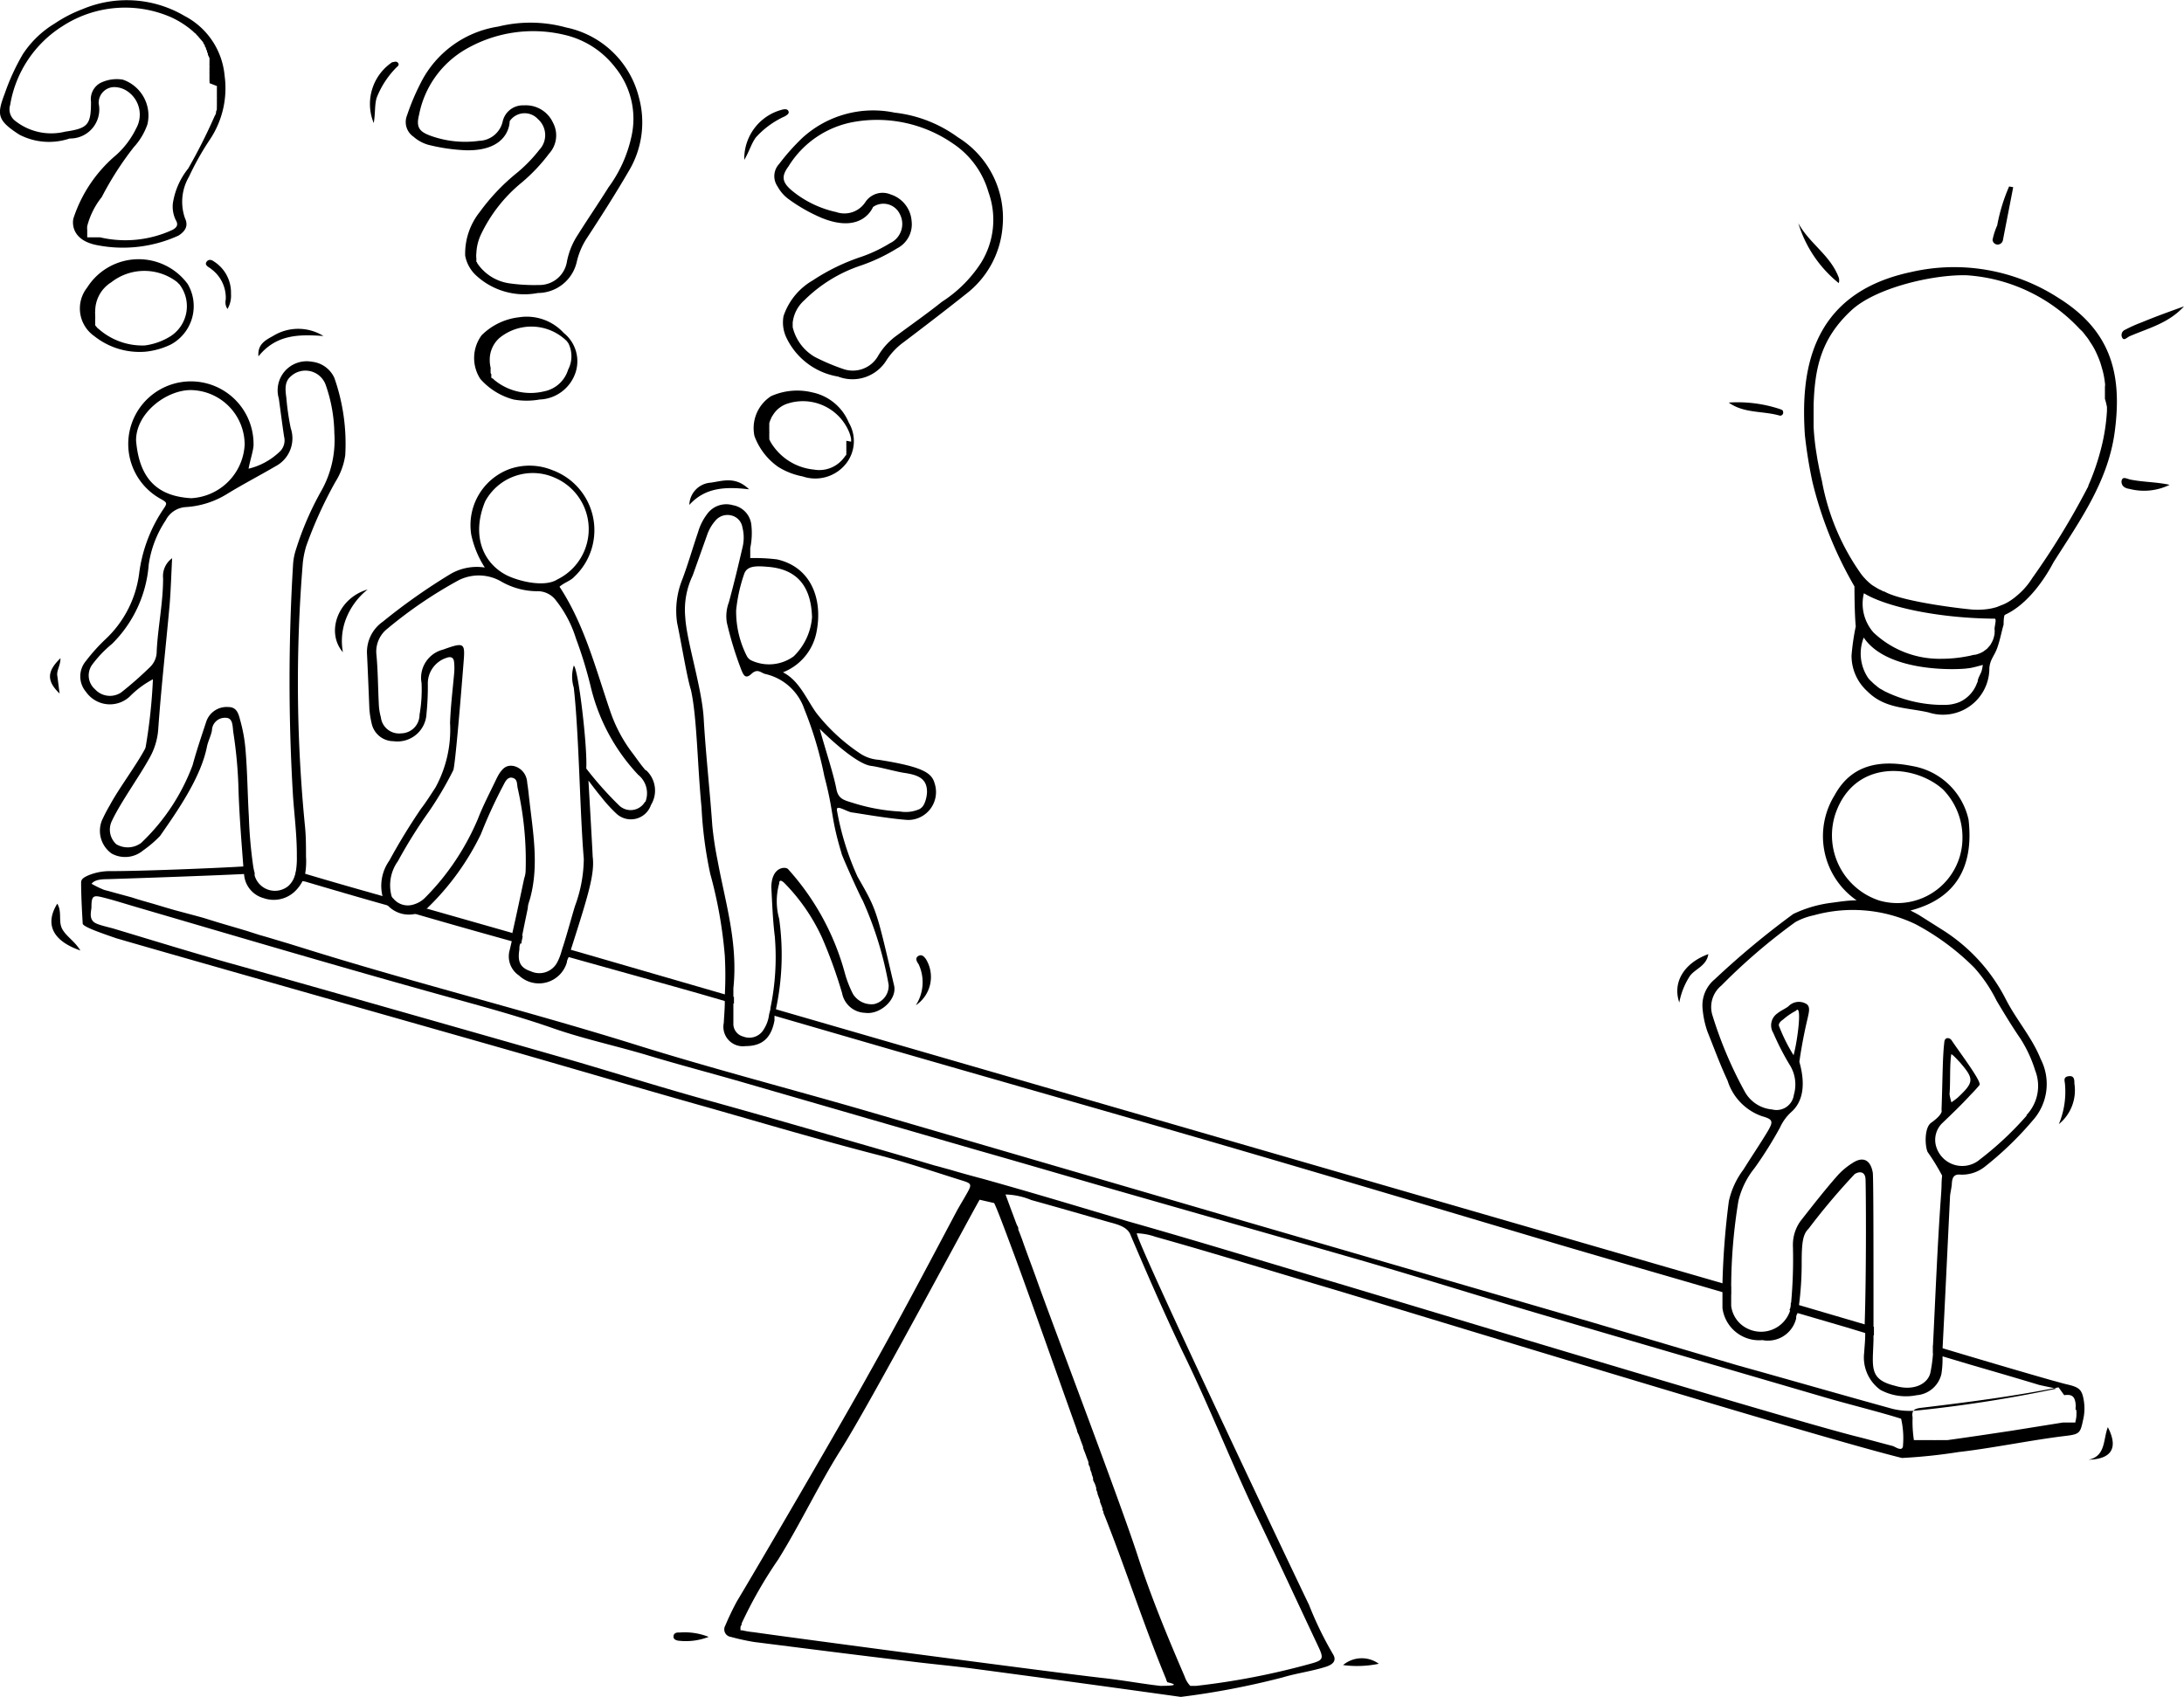<svg xmlns="http://www.w3.org/2000/svg" viewBox="0 0 150.24 116.76"><g data-name="Слой 2"><g data-name="Слой 1"><path d="M118.49 88.3l-65-18.82a4.61 4.61 0 00-.46-.13c0 .14-.05.29-.09.43l.47.15 7.34 2.13c7.61 2.2 15.23 4.36 22.83 6.57 7.89 2.3 15.76 4.65 23.65 7 3.74 1.1 7.49 2.18 11.23 3.27l.61.18v-.57zm9.77 2.86l-4.56-1.34a3.43 3.43 0 00-.5-.14c0 .16 0 .33-.09.49l.49.16 4.65 1.36.62.19v-.58zm0 0l-4.56-1.34a3.43 3.43 0 00-.5-.14c0 .16 0 .33-.09.49l.49.16 4.65 1.36.62.19v-.58zm15.09 5.23c-.12-.76-.3-.93-1.1-1.12-.36-.08-.7-.19-1.06-.28-2.53-.72-5.05-1.47-7.59-2.23l-.62-.19v.5a.17.17 0 010 .07l.63.18 1.94.58c1.58.46 3.17.92 4.75 1.4l1.17.25a92.57 92.57 0 01-9.56 1.5 5 5 0 01-1.72-.11c-3.62-1-7.09-2-10.68-3l-10.14-3-24.41-7.1q-12.77-3.73-25.49-7.44c-5.22-1.51-10.47-2.87-15.66-4.49-7.45-2.33-15-4.2-22.49-6.53l-1.45-.45-.47-.14-1-.3-.56-.16-.84-.27-.57-.17-.92-.27-.54-.16-1-.31-.4-.11-1.57-.42-.65-.19-.8-.24c-.49-.14-1-.28-1.48-.44l-1.91-.52a6.94 6.94 0 01-.86-.42c.25-.34.89-.31 1.19-.32 1.87-.06 6.61-.22 9.28-.35h.68a4 4 0 01-.11-.52h-.62c-1.73.11-7.14.33-9.21.32a3.88 3.88 0 00-1.5.32c-.2.1-.43.21-.43.46 0 .88.06 2 .11 2.83 0 .24 1.66.78 2.28 1C11.88 65.7 34.14 72 36.4 72.66c4.2 1.21 8.38 2.44 12.58 3.62 3.77 1.08 7.54 2.19 11.34 3.17 2 .51 3.94 1.18 5.9 1.79.61.19.64.26.32.83s-.49.83-.72 1.25c-2 3.77-4 7.57-6.12 11.33-1.69 3.07-7.72 13.4-9 15.52a18.67 18.67 0 00-.81 1.69.52.52 0 00.38.77 15.84 15.84 0 001.6.35c3.57.45 7.14.91 10.71 1.33 1.5.19 3 .32 4.49.52q7.08.94 14.16 1.93a54.77 54.77 0 007-1.34c1-.3 2-.42 3-.74.57-.19.71-.49.45-.89a24.22 24.22 0 01-1.63-3.36C88.67 107.57 78.2 85.5 78.2 84.86a4.27 4.27 0 011.28.24c4 1.12 8 2.36 11.92 3.52 4.26 1.26 33.33 10.2 39.44 11.7a37.29 37.29 0 003.9-.41c2.3-.26 5.08-.84 7.37-1.11 1-.12 1-.22 1.21-1.2a3.28 3.28 0 00.03-1.21zM79.82 116c-1.19-.13-2.57-.39-3.95-.54-3.31-.37-22.27-2.89-24-3.15a5.76 5.76 0 01-.8-.13h-.13v-.11a.09.09 0 010-.06v-.08l.08-.15a.19.19 0 010-.08 30.19 30.19 0 012.51-4.39c1.53-2.46 2.76-5.09 4.3-7.54 2-3.14 9.05-16.37 9.56-17.22l1 .23c.24.49.8 2 1.51 3.91 1.18 3.21 2.78 7.79 4.19 11.72 0 .13.1.26.14.38.09.26.18.51.28.76a.14.14 0 000 .07 3 3 0 00.12.32s.09.24.13.36l.12.31a.19.19 0 000 .1c0 .09.07.17.1.27s0 .05 0 .06a2.19 2.19 0 00.12.33v.07a2.5 2.5 0 01.09.25.13.13 0 010 .08c0 .11.08.22.12.31s.07.2.1.3a.59.59 0 010 .08c0 .08.06.16.08.23a.15.15 0 010 .07l.1.28s.06.14.08.21v.09l.08.21a1.84 1.84 0 01.09.25v.06c0 .06.05.11.07.17a.24.24 0 000 .08l.09.21c1.47 3.71 2.69 7.53 4.22 11.22 0 .07.06.14.08.21.7.16.62.25-.48.25zm1.53-23c1.85 3.78 3.4 7.76 5.22 11.55 1.4 2.92 2.75 5.84 4.13 8.77.37.79.33.92-.52 1.15a50.56 50.56 0 01-7.89 1.53h-.41a1.68 1.68 0 01-.38-.63c-1.19-2.76-2.34-5.54-3.26-8.39C77 103.17 72.25 90.7 71.3 88c-.33-.92-.68-1.83-1-2.75-.08-.21-.16-.43-.25-.64v-.09c0-.1-.09-.19-.12-.29-.11-.28-.21-.57-.32-.85l-.44-1.19a4.89 4.89 0 011.77.38c1.73.48 3.54 1 5.28 1.5.58.16 1.24.3 1.51.81 1.15 2.7 2.32 5.4 3.62 8.12zm49.56 6.5c-.06.39-.47.09-.69 0-.89-.23-1.78-.48-2.67-.7-4.9-1.26-28.49-8.4-35.45-10.48-4.82-1.42-9.62-2.9-14.46-4.27-3.35-1-6.67-2-10-2.93-.79-.21-1.56-.42-2.33-.65-.32-.08-.63-.18-1-.27L63 79.81l-1.33-.39-1-.29c-3.95-1.14-7.9-2.29-11.87-3.39-3-.83-6.05-1.78-9.07-2.67-2.54-.74-21.59-6.16-24-6.82-2.61-.74-5.21-1.54-7.8-2.32-.35-.11-.94-.23-1.27-.37-.54-.22-.42-.71-.37-1.09 0-.79.09-.89.71-.74.78.19 1.55.44 2.34.67 7.07 2.07 14.14 4.16 21.24 6.13 2.5.69 5 1.36 7.49 2.23 2.13.74 4.35 1.21 6.51 1.86s4.3 1.21 6.45 1.83l16.27 4.71c3.06.87 6.12 1.77 9.18 2.65 5.82 1.67 11.64 3.32 17.46 5 4.11 1.2 8.2 2.49 12.32 3.7l3.95 1.16 15.57 4.55c1.27.37 3.77 1 5 1.4a5.94 5.94 0 01.13 1.83zm11.93-2.5v.16a.21.21 0 010 .11v.14a2 2 0 01-.07.41v.06h-.86l-3.56.57c-1.46.22-3.07.46-4.38.64h-.79a1.13 1.13 0 01-.18 0h-1.34a8.19 8.19 0 01-.09-1.56c-.1-.55.21-.62.66-.67 3.17-.38 6.28-.78 9.38-1.4l.39.54c.52-.08.72.08.78.57a1.27 1.27 0 010 .32.66.66 0 010 .14zm-14.6-5.3l.62.19v-.58l-.61-.19-4.56-1.34a3.43 3.43 0 00-.5-.14c0 .16 0 .33-.09.49l.49.16zM21 60.66c1.9.56 3.8 1.12 5.7 1.65l1.94.56c2.2.64 4.39 1.26 6.59 1.87l.64.19c0-.17.06-.35.09-.53a5.79 5.79 0 00-.63-.18l-6-1.71-.85-.23a1.29 1.29 0 01-1.42-.41l-.77-.22c-1.77-.5-3.53-1-5.3-1.53l-.62-.18a2.13 2.13 0 01-.14.51c.17.05.38.1.6.18zm107.3 30.5l-4.56-1.34a3.43 3.43 0 00-.5-.14c0 .16 0 .33-.09.49l.49.16 4.65 1.36.62.19v-.58zM49.93 68.44l-10-2.9-.67-.19-.51-.14c-.06.17-.1.34-.15.49l.51.15c3 .84 6 1.67 9 2.52l1.86.54c.18 0 .34.1.52.15v-.46zm78.33 22.72l-4.56-1.34a3.43 3.43 0 00-.5-.14c0 .16 0 .33-.09.49l.49.16 4.65 1.36.62.19v-.58zm-93-26.94l-6-1.71a1.4 1.4 0 01-.73.36c2.2.64 4.39 1.26 6.59 1.87l.64.19c0-.17.06-.35.09-.53a5.79 5.79 0 00-.56-.18zm93 26.94l-4.56-1.34a3.43 3.43 0 00-.5-.14c0 .16 0 .33-.09.49l.49.16 4.65 1.36.62.19v-.58zM4.29 63.94c-.3-.53 0-1.19-.35-1.76-.87 1.4-.33 2.56 1.59 3.22-.41-.66-.95-.95-1.24-1.46zM145 98.2c-.33.87-.14 2-1.33 2.24 1.59-.04 2.07-.81 1.33-2.24zm-98.67 14.42c0 .2.23.27.42.28a4.34 4.34 0 002-.27 4.48 4.48 0 00-2-.3c-.15-.01-.42 0-.42.29zm46.06 1.95a7.33 7.33 0 002.46-.09 2 2 0 00-2.46.09z"/><path d="M23 26a1.92 1.92 0 00-1.54-1.11 2 2 0 00-2.28 2.53c.12.86.23 1.74.36 2.61a1.07 1.07 0 01-.25 1 4.67 4.67 0 01-2.19 1.22c.09-.52.3-1.14.34-1.57a4.31 4.31 0 10-6.47 3.6c.51.29.57.31.29.72a10.25 10.25 0 00-1.69 4.48A7.51 7.51 0 017.24 44a12.26 12.26 0 00-1.32 1.47 1.64 1.64 0 000 2.14 2 2 0 003 .32 6.47 6.47 0 011.6-1.19 37.37 37.37 0 01-.5 4.66.74.74 0 01-.09.21c-.57 1.06-1.79 2.7-2.36 3.77a11 11 0 00-.57 1.1 1.92 1.92 0 00.68 2.25 1.92 1.92 0 002.16-.21 7.88 7.88 0 001.17-1c1.2-1.72 2.79-4 3.22-6.11.07-.39.28-.76.35-1.15a.89.89 0 01.94-.87c.52 0 .47.58.53 1a30.77 30.77 0 01.36 4.06c.06 1.73.2 3.46.33 5.18a4.57 4.57 0 01.05.52 1.83 1.83 0 001.35 1.65 2.11 2.11 0 002.2-.52 2.65 2.65 0 00.47-.65 3.79 3.79 0 00.18-.5 5 5 0 00.06-1.19c0-.69 0-1.39-.07-2.09a100.5 100.5 0 01-.15-18.11 6.18 6.18 0 01.24-1.18 29 29 0 012-4.4 4.67 4.67 0 00.68-1.84A13.67 13.67 0 0023 26zM9.36 30.3c0-1.9 2.1-3.46 3.76-3.46a3.76 3.76 0 013.71 3.76 3.89 3.89 0 01-3.68 3.68c-2.27-.13-3.57-1.28-3.79-3.98zm12.78 3.41a21 21 0 00-1.79 4.13 4.06 4.06 0 00-.19 1 132.23 132.23 0 000 16c.1 1.36.27 2.71.26 4.07a5.54 5.54 0 01-.06 1 2.13 2.13 0 01-.14.51 1.64 1.64 0 01-.37.53 1.45 1.45 0 01-2.33-.7 1.13 1.13 0 010-.18 4 4 0 01-.11-.52 31.14 31.14 0 01-.29-3.34c-.09-1.53-.1-3.07-.23-4.62a10.8 10.8 0 00-.34-1.94c-.13-.46-.21-1-.84-1a1.48 1.48 0 00-1.52 1c-.33 1-.67 2-.94 3A14.23 14.23 0 019.71 58a1.55 1.55 0 01-1.71.09 1.36 1.36 0 01-.3-1.61c.59-1.26 1.89-3.06 2.57-4.3a4.66 4.66 0 00.61-1.93c.2-2.88.53-5.77.79-8.65.08-1 .11-2 .17-3.19a1.52 1.52 0 00-.62 1.39c0 1.68-.36 3.36-.44 5a1.49 1.49 0 01-.45 1.09 25.11 25.11 0 01-2 1.76 1.39 1.39 0 01-1.8-.23 1.26 1.26 0 01-.17-1.71 8 8 0 011.34-1.4 8.57 8.57 0 002.53-5.46 7.38 7.38 0 011.17-3.05 1.66 1.66 0 011.4-.91 6.1 6.1 0 002.8-.89c1.09-.67 2.23-1.26 3.34-1.91A2.17 2.17 0 0020 29.46a17.48 17.48 0 01-.3-2.07c-.07-.53-.15-1.1.29-1.48a1.48 1.48 0 012.41.56 10.43 10.43 0 01.6 3.34 7.1 7.1 0 01-.86 3.9zm.11-10.59a3.29 3.29 0 00-3.47 0c-.51.28-1.08.57-1 1.4C19 23 20.58 23 22.25 23.12zM4.1 47.72c-.07-.53-.11-.89-.16-1.24s.23-.72.22-1.19c-.93.9-.97 1.56-.06 2.43zm124.72 32.91c-.17-.86-.7-1.07-1.41-.59a4.85 4.85 0 00-1 .84c-.88 1-1.73 2.09-2.56 3.15a2.8 2.8 0 00-.51 1.76 33.71 33.71 0 01-.13 3.89 3.43 3.43 0 01.5.14 22.3 22.3 0 00.19-3c0-1.4.1-1.93.47-2.29a45.94 45.94 0 013.19-3.78c.39-.25.74-.16.77.31s.07 6.38-.06 10.15l.61.19v-2.37c-.01-2.59-.01-8.15-.06-8.4zm0 0c-.17-.86-.7-1.07-1.41-.59a4.85 4.85 0 00-1 .84c-.88 1-1.73 2.09-2.56 3.15a2.8 2.8 0 00-.51 1.76 33.71 33.71 0 01-.13 3.89 3.43 3.43 0 01.5.14 22.3 22.3 0 00.19-3c0-1.4.1-1.93.47-2.29a45.94 45.94 0 013.19-3.78c.39-.25.74-.16.77.31s.07 6.38-.06 10.15l.61.19v-2.37c-.01-2.59-.01-8.15-.06-8.4zm0 0c-.17-.86-.7-1.07-1.41-.59a4.85 4.85 0 00-1 .84c-.88 1-1.73 2.09-2.56 3.15a2.8 2.8 0 00-.51 1.76 33.71 33.71 0 01-.13 3.89 3.43 3.43 0 01.5.14 22.3 22.3 0 00.19-3c0-1.4.1-1.93.47-2.29a45.94 45.94 0 013.19-3.78c.39-.25.74-.16.77.31s.07 6.38-.06 10.15l.61.19v-2.37c-.01-2.59-.01-8.15-.06-8.4zm11.56-7.76c-.59-1.48-1.66-2.68-2.38-4.08a12.17 12.17 0 00-4.35-4.79l-1.58-1c-.24-.15-.65-.35-.65-.35 3.13-.81 4.37-3 4-6.25a4.79 4.79 0 00-3.87-3.69c-2.39-.48-4.25 0-5.34 2a5.36 5.36 0 001.51 7.24c-.62 0-1.19.1-1.74.17a8.51 8.51 0 00-2.62.77 57.42 57.42 0 00-5.4 4.49 2.33 2.33 0 00-.84 2 6.42 6.42 0 00.34 1.61c.45 1.12.87 2.27 1.38 3.36a3.79 3.79 0 002.36 2.45c.78.22.81.36.38 1.08-.53.88-1.11 1.73-1.65 2.6a5.63 5.63 0 00-1 2.17 53.89 53.89 0 00-.44 5.67V90a2.54 2.54 0 002.75 2.21 2 2 0 002.32-1.49c0-.11 0-.22.08-.32a5 5 0 00.11-.56 22.3 22.3 0 00.19-3c0-1.4.1-1.93.47-2.29a45.94 45.94 0 013.19-3.78c.39-.25.74-.16.77.31s.07 6.38-.06 10.15v.58c0 .46-.05.88-.07 1.25a2.75 2.75 0 001.11 2.57 3.69 3.69 0 002.5.37 1.9 1.9 0 001.7-1.45 6.37 6.37 0 00.08-1v-.74c.18-3.45.34-6.91.51-10.37 0-.32.11-.65.13-1s.1-.65.55-.62a2.52 2.52 0 001.69-.52 22.84 22.84 0 003.32-3.2 3.75 3.75 0 00.55-4.23zM126.26 56c1.31-3.81 5.47-3.42 7.4-1.68a4.7 4.7 0 011.34 3.33 4.48 4.48 0 01-5.7 4.32 4.72 4.72 0 01-3.04-5.97zm13.15 20.77a22.14 22.14 0 01-3.2 3 1.87 1.87 0 01-3.05-1 1.61 1.61 0 01.42-1.46c.68-.65 1.37-1.31 2-2 .21-.21.41-.43.59-.65s-1.36-2.24-1.91-3.07a.35.35 0 00-.26-.16c-.18 0-.24.14-.25.3-.12 1-.11 2.38-.19 4.66 0 0 .16.24-.72.87-.45.32-.44 1.53-.24 2a14.72 14.72 0 011 1.63c-.07.73 0 .36-.09 1.57-.24 3.38-.37 6.77-.54 10.16v.5a.17.17 0 010 .07 10.11 10.11 0 01-.17 1.23c-.15.79-1.15 1.33-2.45.93-1.8-.44-1.52-1.29-1.47-3.13v-3.19c0-2.54 0-8.1-.05-8.35-.17-.86-.7-1.07-1.41-.59a4.85 4.85 0 00-1 .84c-.88 1-1.73 2.09-2.56 3.15a2.8 2.8 0 00-.51 1.76 33.71 33.71 0 01-.13 3.89c0 .16 0 .33-.09.49a2.1 2.1 0 01-2.8 1.25 2 2 0 01-1.24-1.62v-1.37a37.18 37.18 0 01.5-5.86 5.72 5.72 0 011.11-2.25 27.1 27.1 0 001.75-2.79 3.25 3.25 0 01.77-1.06c.49-.43 1.15-1.37.56-3.46 0 0 .19-1.42.57-3 .07-.35.23-.82-.12-1a1 1 0 00-1.21.19c-.23.17-.52.29-.74.47a1 1 0 00-.29 1.36 18.15 18.15 0 001.1 2.15 2.54 2.54 0 01.31 2.11 1.2 1.2 0 01-1.49 1 2.38 2.38 0 01-1.87-1.2 27.88 27.88 0 01-2.23-5.25 1.91 1.91 0 01.61-2.08 40.46 40.46 0 015.08-4.36 4.53 4.53 0 011.27-.47 10 10 0 017 .61 16.85 16.85 0 014.05 3 10.15 10.15 0 011.53 2.27c.52.87 1.05 1.75 1.64 2.61a8.91 8.91 0 011.01 2.18 2.91 2.91 0 01-.59 3.07zm-5.3-1.49c.07-.76 0-2 .12-2.74.09 0 .48.44.58.54 1 1.16 1 1.37-.11 2.42-.13.12-.46.35-.46.35s-.14-.48-.13-.62zm-10.72-2.66a11.64 11.64 0 01-1-2c-.08-.16.09-.35.25-.45a4.55 4.55 0 01.9-.62c.46-.55.1 2.14-.15 3.02zm5.43 8.06c-.17-.86-.7-1.07-1.41-.59a4.85 4.85 0 00-1 .84c-.88 1-1.73 2.09-2.56 3.15a2.8 2.8 0 00-.51 1.76 33.71 33.71 0 01-.13 3.89 3.43 3.43 0 01.5.14 22.3 22.3 0 00.19-3c0-1.4.1-1.93.47-2.29a45.94 45.94 0 013.19-3.78c.39-.25.74-.16.77.31s.07 6.38-.06 10.15l.61.19v-2.37c-.01-2.64-.01-8.2-.06-8.45zm0 0c-.17-.86-.7-1.07-1.41-.59a4.85 4.85 0 00-1 .84c-.88 1-1.73 2.09-2.56 3.15a2.8 2.8 0 00-.51 1.76 33.71 33.71 0 01-.13 3.89 3.43 3.43 0 01.5.14 22.3 22.3 0 00.19-3c0-1.4.1-1.93.47-2.29a45.94 45.94 0 013.19-3.78c.39-.25.74-.16.77.31s.07 6.38-.06 10.15l.61.19v-2.37c-.01-2.64-.01-8.2-.06-8.45zm0 0c-.17-.86-.7-1.07-1.41-.59a4.85 4.85 0 00-1 .84c-.88 1-1.73 2.09-2.56 3.15a2.8 2.8 0 00-.51 1.76 33.71 33.71 0 01-.13 3.89 3.43 3.43 0 01.5.14 22.3 22.3 0 00.19-3c0-1.4.1-1.93.47-2.29a45.94 45.94 0 013.19-3.78c.39-.25.74-.16.77.31s.07 6.38-.06 10.15l.61.19v-2.37c-.01-2.64-.01-8.2-.06-8.45zm13.88-6.12c0-.25 0-.56-.39-.51s-.28.31-.26.52a5.79 5.79 0 01-.42 2.78 3 3 0 001.07-2.79zm-25.18-8.91c-1.67.61-2.48 1.94-2 3.33a5.05 5.05 0 01.72-1.81c.36-.51 1.15-.69 1.28-1.52zm-81.1-10.56c-.05-.4-.08-.8-.15-1.2a1.2 1.2 0 00-.91-1.13c-.64-.13-.91.34-1.15.81-.44.93-.92 1.83-1.29 2.79a17.35 17.35 0 01-3.65 5.44 1.8 1.8 0 01-.79.48l.85.23a.14.14 0 00.08-.06 17.86 17.86 0 003.65-5.05 33.81 33.81 0 011.51-3.3c.15-.27.28-.66.69-.59s.34.43.4.71a22.57 22.57 0 01.55 5.68 1.77 1.77 0 01-.1.54c-.27 1.26-.53 2.52-.82 3.78a5.79 5.79 0 01.63.18c.12-.64.26-1.28.39-1.92 0-.25.12-.5.18-.75.58-2.22.18-4.44-.07-6.64zm0 0c-.05-.4-.08-.8-.15-1.2a1.2 1.2 0 00-.91-1.13c-.64-.13-.91.34-1.15.81-.44.93-.92 1.83-1.29 2.79a17.35 17.35 0 01-3.65 5.44 1.8 1.8 0 01-.79.48l.85.23a.14.14 0 00.08-.06 17.86 17.86 0 003.65-5.05 33.81 33.81 0 011.51-3.3c.15-.27.28-.66.69-.59s.34.43.4.71a22.57 22.57 0 01.55 5.68 1.77 1.77 0 01-.1.54c-.27 1.26-.53 2.52-.82 3.78a5.79 5.79 0 01.63.18c.12-.64.26-1.28.39-1.92 0-.25.12-.5.18-.75.58-2.22.18-4.44-.07-6.64zm0 0c-.05-.4-.08-.8-.15-1.2a1.2 1.2 0 00-.91-1.13c-.64-.13-.91.34-1.15.81-.44.93-.92 1.83-1.29 2.79a17.35 17.35 0 01-3.65 5.44 1.8 1.8 0 01-.79.48l.85.23a.14.14 0 00.08-.06 17.86 17.86 0 003.65-5.05 33.81 33.81 0 011.51-3.3c.15-.27.28-.66.69-.59s.34.43.4.71a22.57 22.57 0 01.55 5.68 1.77 1.77 0 01-.1.54c-.27 1.26-.53 2.52-.82 3.78a5.79 5.79 0 01.63.18c.12-.64.26-1.28.39-1.92 0-.25.12-.5.18-.75.58-2.22.18-4.44-.07-6.64zm8-2.08c-.36-.41-.66-.87-1-1.31A10.13 10.13 0 0142 49c-1-2.91-1.78-6-3.51-8.63.32-.28.78-.42 1-.67A4.4 4.4 0 0038 32.35a4.17 4.17 0 00-2.91-.09 4.11 4.11 0 00-2.67 4.54 6.76 6.76 0 00.93 2.25 3.6 3.6 0 00-2.35.44 41.28 41.28 0 00-4.67 3.29 2.55 2.55 0 00-1.08 2.27c.06 1.25.11 2.49.16 3.74a6.46 6.46 0 00.16 1 1.54 1.54 0 001.5 1.21 2 2 0 002.27-1.91 18.07 18.07 0 00.09-2.09 1.85 1.85 0 011.27-1.73c.3-.11.51-.06.54.31a4 4 0 010 .77c-.1 1.12-.24 2.25-.28 3.39a8.31 8.31 0 01-1 4.44c-.32.49-.64 1-1 1.47-.79 1.16-1.51 2.34-2.18 3.57a3 3 0 00-.47 2.43 1.92 1.92 0 00.29.57.32.32 0 00.08.09 2 2 0 001.94.56 1.4 1.4 0 00.73-.36.14.14 0 00.08-.06 17.86 17.86 0 003.65-5.05 33.81 33.81 0 011.51-3.3c.15-.27.28-.66.69-.59s.34.43.4.71a22.57 22.57 0 01.55 5.68 1.77 1.77 0 01-.1.54c-.27 1.26-.53 2.52-.82 3.78 0 .17-.07.35-.1.52l-.15.64a1.58 1.58 0 00.64 1.74 2 2 0 003.3-.92c0-.12.07-.23.12-.35s.09-.34.15-.5c1.18-3.71 1.66-5.21 1.5-6.42 0-.22-.29-5.22-.29-5.22s.66.88.85 1.09a9.87 9.87 0 001.09 1.2 1.46 1.46 0 002.36-.61 1.9 1.9 0 00-.33-2.39zm-11.05-18.5a3.72 3.72 0 014.79-1.64 3.85 3.85 0 01.18 7c-.86.55-2.57.15-3.45-.27-1.66-.83-2.48-2.74-1.52-5.09zm11 20.66a1.14 1.14 0 01-1.78.25 23.85 23.85 0 01-2.26-2.54c.09-1.53-.56-6.94-.86-7.08a2.59 2.59 0 000 1.51c.36 3.13.42 8.63.69 11.78a9.57 9.57 0 01-.54 3.07c-.14.34-.55 1.93-.9 3-.06.17-.1.34-.15.49a3.46 3.46 0 01-.23.55 1.39 1.39 0 01-1.83.63c-.76-.25-.91-.7-.78-1.5 0-.15 0-.3.09-.45s.06-.35.09-.53c.12-.64.26-1.28.39-1.92 0-.25.12-.5.18-.75.58-2.22.18-4.44-.07-6.64-.05-.4-.08-.8-.15-1.2a1.2 1.2 0 00-.91-1.13c-.64-.13-.91.34-1.15.81-.44.93-.92 1.83-1.29 2.79a17.35 17.35 0 01-3.65 5.44 1.8 1.8 0 01-.79.48 1.29 1.29 0 01-1.42-.41.42.42 0 01-.11-.15 2.84 2.84 0 01.43-2.41 34.08 34.08 0 012.15-3.44A23.85 23.85 0 0031.18 53c.13-.27.53-5.14.7-7.3.12-1.46.12-1.55-1.41-1A2 2 0 0029 47a10 10 0 01-.14 2.18 1.28 1.28 0 01-1.26 1.28 1.26 1.26 0 01-1.4-1.11 3.84 3.84 0 01-.14-.87C26 47.3 26 46.12 25.89 45a2 2 0 01.77-1.75 30.2 30.2 0 014.9-3.33 3.08 3.08 0 012.95.11 5 5 0 002.41.65 1.57 1.57 0 011.33.64 8.07 8.07 0 011.37 2.61 29.16 29.16 0 011 3.25 13.37 13.37 0 003.28 6.13 1.63 1.63 0 01.5 1.86zm-8-.08c-.05-.4-.08-.8-.15-1.2a1.2 1.2 0 00-.91-1.13c-.64-.13-.91.34-1.15.81-.44.93-.92 1.83-1.29 2.79a17.35 17.35 0 01-3.65 5.44 1.8 1.8 0 01-.79.48l.85.23a.14.14 0 00.08-.06 17.86 17.86 0 003.65-5.05 33.81 33.81 0 011.51-3.3c.15-.27.28-.66.69-.59s.34.43.4.71a22.57 22.57 0 01.55 5.68 1.77 1.77 0 01-.1.54c-.27 1.26-.53 2.52-.82 3.78a5.79 5.79 0 01.63.18c.12-.64.26-1.28.39-1.92 0-.25.12-.5.18-.75.63-2.22.23-4.44-.02-6.64zm0 0c-.05-.4-.08-.8-.15-1.2a1.2 1.2 0 00-.91-1.13c-.64-.13-.91.34-1.15.81-.44.93-.92 1.83-1.29 2.79a17.35 17.35 0 01-3.65 5.44 1.8 1.8 0 01-.79.48l.85.23a.14.14 0 00.08-.06 17.86 17.86 0 003.65-5.05 33.81 33.81 0 011.51-3.3c.15-.27.28-.66.69-.59s.34.43.4.71a22.57 22.57 0 01.55 5.68 1.77 1.77 0 01-.1.54c-.27 1.26-.53 2.52-.82 3.78a5.79 5.79 0 01.63.18c.12-.64.26-1.28.39-1.92 0-.25.12-.5.18-.75.63-2.22.23-4.44-.02-6.64zm0 0c-.05-.4-.08-.8-.15-1.2a1.2 1.2 0 00-.91-1.13c-.64-.13-.91.34-1.15.81-.44.93-.92 1.83-1.29 2.79a17.35 17.35 0 01-3.65 5.44 1.8 1.8 0 01-.79.48l.85.23a.14.14 0 00.08-.06 17.86 17.86 0 003.65-5.05 33.81 33.81 0 011.51-3.3c.15-.27.28-.66.69-.59s.34.43.4.71a22.57 22.57 0 01.55 5.68 1.77 1.77 0 01-.1.54c-.27 1.26-.53 2.52-.82 3.78a5.79 5.79 0 01.63.18c.12-.64.26-1.28.39-1.92 0-.25.12-.5.18-.75.63-2.22.23-4.44-.02-6.64zM23.59 44.88a4.24 4.24 0 01.24-2.37 4.82 4.82 0 011.46-1.95c-2.03.59-2.9 2.93-1.7 4.32zm40.7 9.01c-.2-.71-.8-1.13-3.84-1.61a2.62 2.62 0 01-1.29-.44 12.84 12.84 0 01-3-2.78c-.67-.92-1.17-2.23-2.3-2.8a3.73 3.73 0 002.32-2.83c.42-2.21-.38-4.41-2.73-4.94a12.53 12.53 0 00-1.84-.09v-.69a5 5 0 00.07-1.64 1.54 1.54 0 00-1.27-1.31 1.62 1.62 0 00-1.75.59 3.8 3.8 0 00-.64 1.27c-.37 1.08-.68 2.17-1.08 3.24a5.75 5.75 0 00-.36 3c.29 1.37.69 3.82.95 4.61.42 1.88.44 5.14.73 8.1a28.05 28.05 0 00.6 4.56 30.61 30.61 0 011 5.63 24.68 24.68 0 010 2.72v.47c0 .47-.05 1-.07 1.43a1.34 1.34 0 001.49 1.6c1.09 0 1.77-.49 2-1.78a1.89 1.89 0 010-.23c0-.16.05-.3.08-.45a17.84 17.84 0 00.24-6.3 4.52 4.52 0 010-2.42c0-.37.27-.12.34-.06a13.17 13.17 0 012.61 3.78 32.87 32.87 0 011.38 3.82 1.66 1.66 0 001.58 1.35c1 .15 2.2-.89 2-1.86-1.24-5.29-1.18-5.17-2.52-7.51a19 19 0 01-1.41-4.53c-.1-.47.54 0 1 .11.14 0 2.49.43 3.88.52a1.92 1.92 0 001.83-2.53zM52.8 39c1.9.14 3 1.2 3.06 3.48a4.21 4.21 0 01-1.26 2.68 2.88 2.88 0 01-2.94.27.69.69 0 01-.29-.3 6.76 6.76 0 01-.73-3.13 10.86 10.86 0 01.55-2.5c.19-.57.81-.57 1.61-.5zm5.09 19.73c.11.35 1.26 2.91 1.45 3.22a24.53 24.53 0 011.79 5.8 1.29 1.29 0 01-1 1.34 1.49 1.49 0 01-1.46-.71 7.58 7.58 0 01-.54-1.38 17.5 17.5 0 00-3.92-7.2c-.16-.18-1.12-.19-1.15 1.23.06 1.14.1 2.28.24 3.41a17.08 17.08 0 01-.3 4.91c0 .14-.05.29-.09.43a2.45 2.45 0 01-.49 1.22 1.15 1.15 0 01-1.3.32.9.9 0 01-.67-.92V68c.33-3.13-.56-5.92-1.08-8.76a23.7 23.7 0 01-.37-2.43c-.17-2.46-.45-4.9-.59-7.34-.11-2.1-1.18-5.35-1.27-7a5.46 5.46 0 01.51-2.87l1-2.81a2.92 2.92 0 01.55-.95 1.08 1.08 0 011.08-.38 1 1 0 01.79.82 2.85 2.85 0 010 1.42c-.29 1.25-.59 2.5-.93 3.74a2.74 2.74 0 00-.14 1.4 24.47 24.47 0 001 3.26c.14.33.27.66.69.27s.64-.09.93 0a3.7 3.7 0 012.71 2.42 25.68 25.68 0 011.38 4.63c.66 2.49.43 2.82 1.18 5.29zm5.43-3.09a2.31 2.31 0 01-1.39.2 13 13 0 01-3.21-.58c-.64-.2-1.06-.26-1.19-1-.21-1.09-.83-2.93-1.14-4.11 0 0 2.38 2.41 3.54 2.55.51.06 1.77.41 2.28.48.92.14 1.56.37 1.56 1.3 0 .35-.16 1-.45 1.14zM51.53 33.67c-.93-.91-1.8-.58-2.63-.46a1.58 1.58 0 00-1.48 1.53c1.08-1.19 2.45-1.27 4.11-1.07zm11.66 32.1c-.25.13-.15.37 0 .57a2.92 2.92 0 01-.19 2.83 2.35 2.35 0 00.7-3.17c-.11-.15-.27-.36-.51-.23zM43.94 6.66a6.51 6.51 0 00-5-4.77 9.24 9.24 0 00-4.67-.06 7.18 7.18 0 00-5.35 3.92A15.79 15.79 0 0028 7.94a1.22 1.22 0 00.45 1.47 2.62 2.62 0 001 .55 12.74 12.74 0 002.61.38c3 .06 3-1.93 3-2A1.24 1.24 0 0137 8.19a1.47 1.47 0 01.1 2.12 10.13 10.13 0 01-1.51 1.56A14.19 14.19 0 0033 14.59a4.6 4.6 0 00-1 3 2.46 2.46 0 00.75 1.36A4.88 4.88 0 0037 20.16 2.75 2.75 0 0039.68 18a5.05 5.05 0 01.65-1.55c1-1.53 2-3.09 2.9-4.64a6.51 6.51 0 00.71-5.15zm-.51 2.77a9.18 9.18 0 01-1.57 3.46c-.68 1.09-1.41 2.15-2.1 3.25A5.08 5.08 0 0039 18a1.91 1.91 0 01-1.93 1.61 12.07 12.07 0 01-2.07-.12 3.21 3.21 0 01-2.17-1.38s0-.06-.06-.1a.15.15 0 010-.07v-.06a.43.43 0 000-.05v-.05a1.5 1.5 0 010-.37 3.35 3.35 0 01.29-1.22 10.33 10.33 0 012.83-3.63 12 12 0 001.89-2 1.85 1.85 0 00.26-2.12 2.05 2.05 0 00-2-1.19 1.42 1.42 0 00-1.46 1.11 1.71 1.71 0 01-1.62 1.33 7 7 0 01-3.26-.32c-.87-.3-1.09-.61-.87-1.48a6.67 6.67 0 013.19-4.49 9.26 9.26 0 016.82-1 6.13 6.13 0 013.48 2.24 5.59 5.59 0 011.11 4.79zm-4.65 13.48a3.45 3.45 0 00-3.07-1.08 4.34 4.34 0 00-2.58 1.24 2.64 2.64 0 00-.09 3 4.62 4.62 0 002.29 1.42 5.13 5.13 0 001.79 0 2.71 2.71 0 002.48-1.88 2.49 2.49 0 00-.82-2.7zm.3 2.53a2.16 2.16 0 01-1.66 1.49 3.92 3.92 0 01-3.42-.79l-.08-.08-.12-.06v-.06a.09.09 0 010-.06.16.16 0 010-.06v-.07a.26.26 0 01-.05-.09.56.56 0 010-.08v-.09a.25.25 0 010-.09.42.42 0 000-.1 2.24 2.24 0 01-.06-.52 2 2 0 01.65-1.51 3.47 3.47 0 014.65.2l.11.15a2 2 0 01-.02 1.82zM27.33 4.28c-.11-.08-.24 0-.35 0a3.46 3.46 0 00-1.27 4.19c.12-.7.05-1.22.2-1.74a6.18 6.18 0 011.38-2.11c.1-.07.22-.21.04-.34zm-11.88.92a5.15 5.15 0 00-2.75-4.1 7.83 7.83 0 00-7-.48 9.36 9.36 0 00-1.94 1 6.84 6.84 0 00-2.19 2.11A15 15 0 00.34 6.4c-.55 1.46-.58 1.86 1 2.87a4.43 4.43 0 003.45.26 2 2 0 002-2.4A1.08 1.08 0 018 6a1.62 1.62 0 01.78.29 1.94 1.94 0 01.59 2.54A6 6 0 018 10.66 9.59 9.59 0 005.06 15c-.06.16-.29 1.53 1.68 1.88a9.21 9.21 0 005.54-.67c.51-.33.68-.7.44-1.21a3.42 3.42 0 01.28-2.84 19.09 19.09 0 011.44-2.56 6.36 6.36 0 001.01-4.4zm-.53.72a.2.2 0 010 .1v.7a.17.17 0 010 .07v.5a.74.74 0 000 .14.19.19 0 000 .09 1.77 1.77 0 01-.06.17v.07c0 .07-.06.16-.1.24a37.68 37.68 0 01-1.81 3.59A5.06 5.06 0 0011.89 14a2.13 2.13 0 00.2 1.14c.2.33.07.51-.21.67a7.71 7.71 0 01-5 .52H6v-.51a1.3 1.3 0 010-.26 5.33 5.33 0 011-2 21.82 21.82 0 012.2-3.43 4.5 4.5 0 00.94-1.57 2.61 2.61 0 00-1.69-3.08 2.55 2.55 0 00-1.55.23A1.27 1.27 0 006.26 7c0 1.59-.21 1.83-1.78 2.06A4 4 0 011 8.28a1 1 0 01-.3-1.06A7.93 7.93 0 014.3 1.8a7.9 7.9 0 017.5-.6 6.35 6.35 0 011.29.8l.06.05.12.1.06.06.1.09s.05 0 .06.06l.11.11.05.06c.11.13.23.26.33.39L14 3a.54.54 0 01.09.12.25.25 0 010 .07l.08.11a.29.29 0 010 .08l.07.11a.3.3 0 010 .08.67.67 0 01.06.12v.08a2.4 2.4 0 01.11.23.26.26 0 010 .08.49.49 0 010 .11v.21a.24.24 0 000 .09.6.6 0 010 .12v.11a.43.43 0 000 .11v.12a.38.38 0 000 .1v.54a.25.25 0 010 .13zm-2.01 13.62a4.19 4.19 0 00-6.91.24 2.32 2.32 0 00.49 3.35A5 5 0 0010 24.2a5.21 5.21 0 001.76-.5 3 3 0 001.15-4.16zm-1.17 3.59a4.42 4.42 0 01-1.78.64 4.55 4.55 0 01-3.19-1.15.23.23 0 01-.09-.08l-.06-.07a.71.71 0 01-.07-.09.18.18 0 010-.08v-.09a.3.3 0 010-.08v-.17c0-.03 0 0 0 0a.64.64 0 000-.07.11.11 0 000-.06.22.22 0 000-.08.2.2 0 010-.07v-.05a.75.75 0 010-.21 2.34 2.34 0 011.11-2 3.69 3.69 0 014.54 0 .8.8 0 00.13.13 2.46 2.46 0 01-.59 3.58zm3.91-1.87a1.82 1.82 0 00.24-1.05A2.53 2.53 0 0014.73 18c-.17-.13-.37-.18-.51 0s0 .3.17.41a.71.71 0 01.14.1 2.46 2.46 0 011 2.1.81.81 0 00.12.65zM65.9 9.45a9.1 9.1 0 00-4.36-1.7 7.22 7.22 0 00-6.39 1.78 15 15 0 00-1.55 1.75 1.23 1.23 0 00-.11 1.55 2.62 2.62 0 00.73.85A11.36 11.36 0 0056.54 15c2.8 1.13 3.5-.74 3.52-.76a1.25 1.25 0 011.84.49 1.46 1.46 0 01-.67 2 10 10 0 01-1.95.93 14.09 14.09 0 00-3.38 1.64 4.47 4.47 0 00-2 2.45 2.44 2.44 0 00.22 1.53 4.8 4.8 0 003.53 2.63A2.75 2.75 0 0061 24.76a4.68 4.68 0 011.17-1.22c1.44-1.09 2.9-2.21 4.32-3.34a6.46 6.46 0 002.47-4.51 6.53 6.53 0 00-3.06-6.24zm1.57 8.66a9 9 0 01-2.68 2.66c-1 .8-2.07 1.55-3.11 2.32a4.58 4.58 0 00-1.31 1.46 2 2 0 01-2.39.83 14.59 14.59 0 01-1.91-.81 3.23 3.23 0 01-1.54-2.06v-.31a2.42 2.42 0 01.8-1.54 10 10 0 013.92-2.4 12.33 12.33 0 002.46-1.17 1.86 1.86 0 001-1.89 2.07 2.07 0 00-1.44-1.82 1.42 1.42 0 00-1.75.54 1.72 1.72 0 01-2 .67 7.18 7.18 0 01-3-1.44c-.71-.58-.8-1-.28-1.7a6.64 6.64 0 014.55-3.07 9.18 9.18 0 016.74 1.48A6 6 0 0168 13.23a5.6 5.6 0 01-.53 4.88zm-9.08 10.97A3.48 3.48 0 0055.88 27a4.39 4.39 0 00-2.84.26A2.62 2.62 0 0051.9 30a4.47 4.47 0 001.64 2.13 4.88 4.88 0 001.67.65 2.7 2.7 0 003-.89 2.5 2.5 0 00.18-2.81zm-.17 1.25v.23a.15.15 0 000 .06v.07a.15.15 0 010 .06.35.35 0 000 .06.33.33 0 010 .06v.07a.42.42 0 000 .06v.07a.14.14 0 010 .06.59.59 0 000 .08.11.11 0 000 .05s0 .07-.06.09a.71.71 0 01-.1.14 2.12 2.12 0 01-2.08.82 3.89 3.89 0 01-3-1.95.34.34 0 00-.06-.12.73.73 0 000-.09.84.84 0 000-.12v-.22c0-.03 0 0 0 0a.53.53 0 000-.13v-.17a.62.62 0 010-.13v-.13c0-.05 0 0 0 0v-.1c0-.08.05-.16.07-.25a.27.27 0 00.05-.11 1.33 1.33 0 01.06-.12l.07-.11.08-.12a1.86 1.86 0 01.84-.64 3.44 3.44 0 014.35 2 2.45 2.45 0 01.11.41.17.17 0 000 .07v.11zm-4-22.72c-.08-.11-.22-.1-.35-.08A3.48 3.48 0 0051.2 11c.36-.61.48-1.12.81-1.56A6 6 0 0154 8c.17-.11.33-.2.22-.39zm87.4 12.9a13.2 13.2 0 00-10.16-1.79c-7.17 1.52-7.56 7.21-7.3 11.22a31.75 31.75 0 00.52 3.22 27 27 0 002.89 7.19s0 1.86.09 2.75a16.14 16.14 0 00-.29 2 3.29 3.29 0 001.09 2.47c1.2 1.2 2.66 1.1 4.21 1.45a3.19 3.19 0 004.18-3.05c.05-.61.36-.85.56-1.44s.26-1 .42-1.55c0-.08 0-.65.1-.68 2-.92 3.26-3.49 3.34-3.62 1.84-2.91 3.82-5.64 4.23-9.17.5-4.02-.45-6.85-3.88-9zm-5.57 26.37a.53.53 0 01-.05.12 2.28 2.28 0 01-1.19 1.3 2.67 2.67 0 01-1.12.2h-.26a9.1 9.1 0 01-3.79-.94l-.17-.1-.15-.08-.15-.11-.13-.11a2.1 2.1 0 01-.27-.24 2 2 0 01-.25-.26 3 3 0 01-.31-2.79c1.69 2.51 6.79 2.2 7.19 2.11.2 0 1-.23 1-.23a3 3 0 01-.08.41c-.05.19-.27.51-.27.72zm1.16-3.57a.88.88 0 010 .23v.07a2.22 2.22 0 01-.1.39 1.68 1.68 0 01-.15.3.41.41 0 01-.05.09l-.22.25-.24.18a1.67 1.67 0 01-.23.12 2.13 2.13 0 01-.33.11c-.16 0-.31.07-.47.09a9.42 9.42 0 01-1.87.19 6.6 6.6 0 01-4.67-1.81 3 3 0 01-.66-2.7c1.54.94 5.11 1.72 9 1.75.15.02-.03.56-.01.74zM144.94 28v.28a13.53 13.53 0 01-.44 2.72 16.23 16.23 0 01-.84 2.41c0 .09-.09.19-.12.27a52.18 52.18 0 01-3.74 6.1 5 5 0 01-1 1.16l-.13.11a3.91 3.91 0 01-.41.3 2.81 2.81 0 01-.6.3l-.3.12a4.54 4.54 0 01-.5.12 5.16 5.16 0 01-1.05.06c-.31 0-4.92-.51-6.18-1.25 0 0-.12 0-.17-.07a1.75 1.75 0 01-.28-.13l-.38-.23a4 4 0 01-.79-.8 16 16 0 01-2.68-6.39c-.07-.29-.13-.57-.19-.86l-.11-.57-.09-.56a17 17 0 01-.18-1.72v-1.2a2.62 2.62 0 000-.28c.08-2.64.54-4.61 2.57-6.51 1.67-1.58 5.65-2.5 7.95-2.44a11.67 11.67 0 017.8 3.71 2.21 2.21 0 01.38.43 2.83 2.83 0 01.32.45 4.52 4.52 0 01.41.71 7.12 7.12 0 01.31.76l.15.52a5.89 5.89 0 01.15.82.8.8 0 010 .27v.83a5.23 5.23 0 01.14.56zm1.57-4.87c1.34-.57 2.68-.9 3.73-2.05-1 .36-2 .72-2.91 1.1a9.67 9.67 0 00-1.14.51.39.39 0 00-.18.58c.12.18.32-.06.5-.14zm-9.09-6.3a.38.38 0 00.37-.34c.23-1.2.47-2.4.7-3.61l-.28-.05a12.24 12.24 0 00-.82 2.68 4.62 4.62 0 00-.32 1 .36.36 0 00.35.32zm-10.93 2.65a.63.63 0 000-.38c-.58-1.55-2-2.32-2.78-3.74a8.41 8.41 0 002.78 4.12zm19.45 13.64c0 .35.26.48.55.52a4 4 0 002.76-.28c-.89-.2-1.79-.18-2.69-.36-.28-.06-.56-.26-.62.12zm-23.28-4.79c0-.12-.13-.15-.24-.19a9.25 9.25 0 00-3.5-.44c1.06.76 2.36.56 3.52.9a.21.21 0 00.22-.27z"/></g></g></svg>